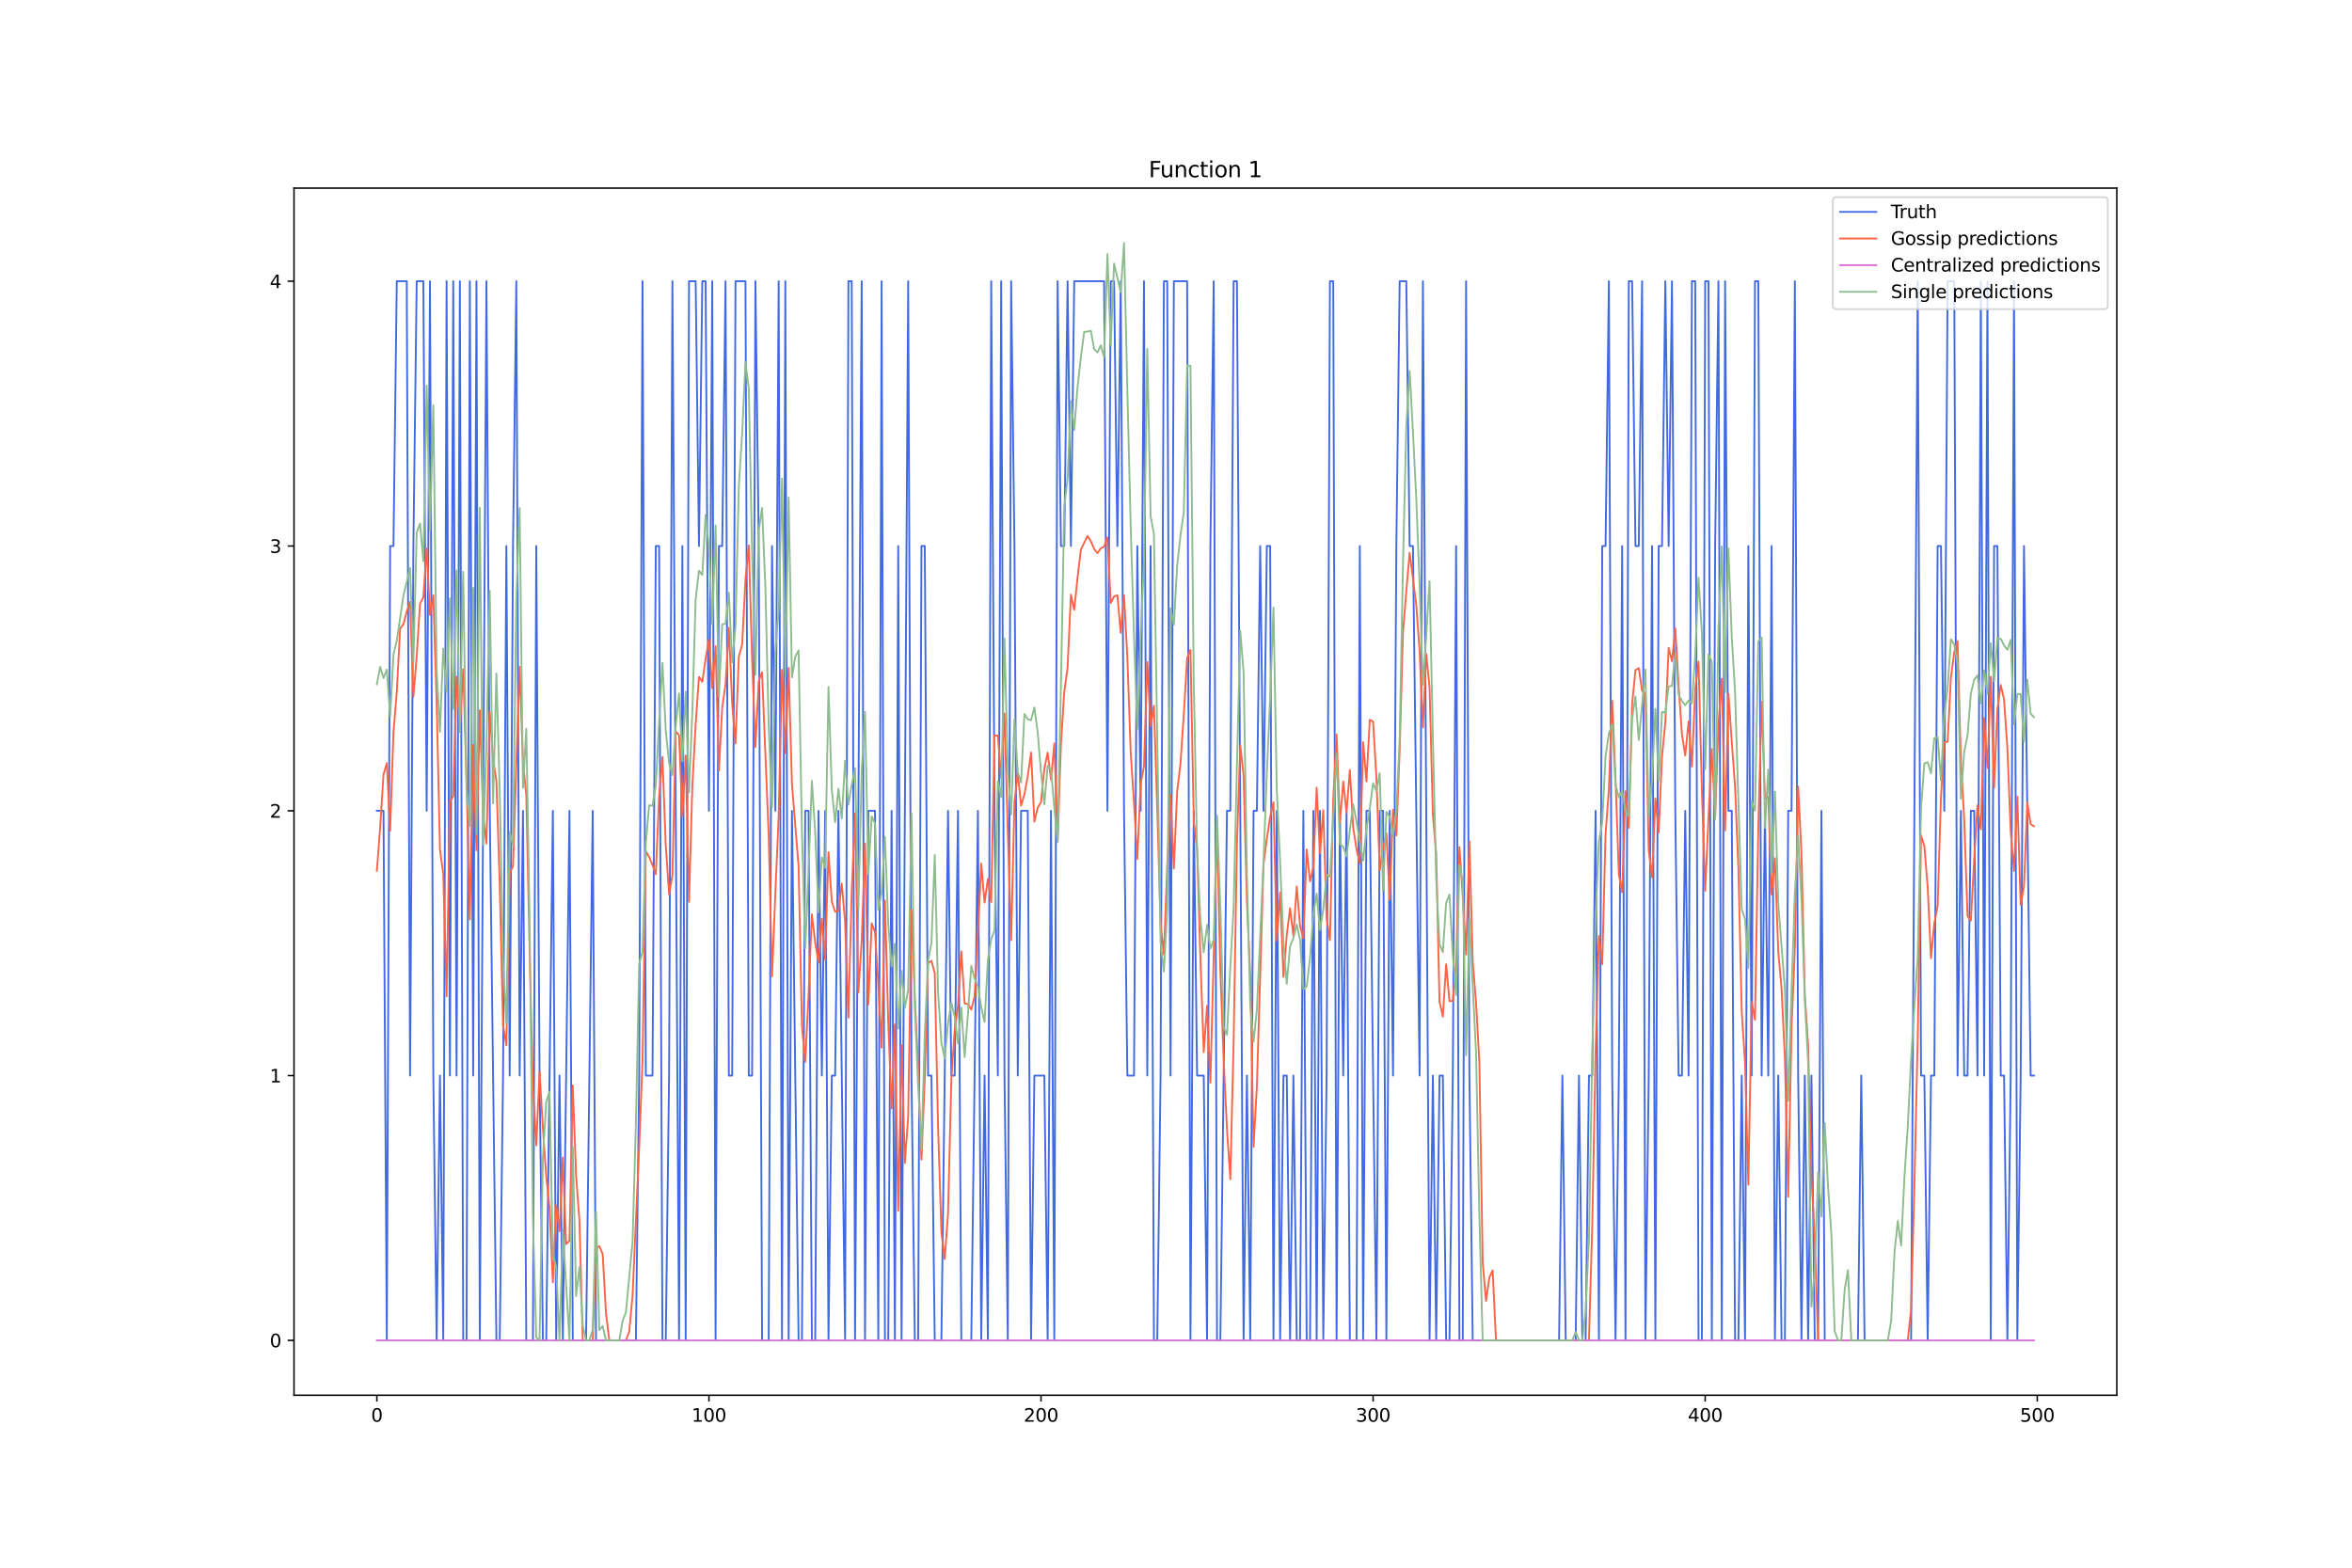 <?xml version="1.0" encoding="utf-8" standalone="no"?>
<!DOCTYPE svg PUBLIC "-//W3C//DTD SVG 1.1//EN"
  "http://www.w3.org/Graphics/SVG/1.1/DTD/svg11.dtd">
<svg xmlns:xlink="http://www.w3.org/1999/xlink" width="1296pt" height="864pt" viewBox="0 0 1296 864" xmlns="http://www.w3.org/2000/svg" version="1.1">
 <defs>
  <style type="text/css">*{stroke-linejoin: round; stroke-linecap: butt}</style>
 </defs>
 <g id="figure_1">
  <g id="patch_1">
   <path d="M 0 864 
L 1296 864 
L 1296 0 
L 0 0 
z
" style="fill: #ffffff"/>
  </g>
  <g id="axes_1">
   <g id="patch_2">
    <path d="M 162 768.96 
L 1166.4 768.96 
L 1166.4 103.68 
L 162 103.68 
z
" style="fill: #ffffff"/>
   </g>
   <g id="matplotlib.axis_1">
    <g id="xtick_1">
     <g id="line2d_1">
      <defs>
       <path id="m437bc4b0fc" d="M 0 0 
L 0 3.5 
" style="stroke: #000000; stroke-width: 0.8"/>
      </defs>
      <g>
       <use xlink:href="#m437bc4b0fc" x="207.655" y="768.96" style="stroke: #000000; stroke-width: 0.8"/>
      </g>
     </g>
     <g id="text_1">
      <!-- 0 -->
      <g transform="translate(204.473 783.558) scale(0.1 -0.1)">
       <defs>
        <path id="DejaVuSans-30" d="M 2034 4250 
Q 1547 4250 1301 3770 
Q 1056 3291 1056 2328 
Q 1056 1369 1301 889 
Q 1547 409 2034 409 
Q 2525 409 2770 889 
Q 3016 1369 3016 2328 
Q 3016 3291 2770 3770 
Q 2525 4250 2034 4250 
z
M 2034 4750 
Q 2819 4750 3233 4129 
Q 3647 3509 3647 2328 
Q 3647 1150 3233 529 
Q 2819 -91 2034 -91 
Q 1250 -91 836 529 
Q 422 1150 422 2328 
Q 422 3509 836 4129 
Q 1250 4750 2034 4750 
z
" transform="scale(0.016)"/>
       </defs>
       <use xlink:href="#DejaVuSans-30"/>
      </g>
     </g>
    </g>
    <g id="xtick_2">
     <g id="line2d_2">
      <g>
       <use xlink:href="#m437bc4b0fc" x="390.639" y="768.96" style="stroke: #000000; stroke-width: 0.8"/>
      </g>
     </g>
     <g id="text_2">
      <!-- 100 -->
      <g transform="translate(381.095 783.558) scale(0.1 -0.1)">
       <defs>
        <path id="DejaVuSans-31" d="M 794 531 
L 1825 531 
L 1825 4091 
L 703 3866 
L 703 4441 
L 1819 4666 
L 2450 4666 
L 2450 531 
L 3481 531 
L 3481 0 
L 794 0 
L 794 531 
z
" transform="scale(0.016)"/>
       </defs>
       <use xlink:href="#DejaVuSans-31"/>
       <use xlink:href="#DejaVuSans-30" x="63.623"/>
       <use xlink:href="#DejaVuSans-30" x="127.246"/>
      </g>
     </g>
    </g>
    <g id="xtick_3">
     <g id="line2d_3">
      <g>
       <use xlink:href="#m437bc4b0fc" x="573.623" y="768.96" style="stroke: #000000; stroke-width: 0.8"/>
      </g>
     </g>
     <g id="text_3">
      <!-- 200 -->
      <g transform="translate(564.079 783.558) scale(0.1 -0.1)">
       <defs>
        <path id="DejaVuSans-32" d="M 1228 531 
L 3431 531 
L 3431 0 
L 469 0 
L 469 531 
Q 828 903 1448 1529 
Q 2069 2156 2228 2338 
Q 2531 2678 2651 2914 
Q 2772 3150 2772 3378 
Q 2772 3750 2511 3984 
Q 2250 4219 1831 4219 
Q 1534 4219 1204 4116 
Q 875 4013 500 3803 
L 500 4441 
Q 881 4594 1212 4672 
Q 1544 4750 1819 4750 
Q 2544 4750 2975 4387 
Q 3406 4025 3406 3419 
Q 3406 3131 3298 2873 
Q 3191 2616 2906 2266 
Q 2828 2175 2409 1742 
Q 1991 1309 1228 531 
z
" transform="scale(0.016)"/>
       </defs>
       <use xlink:href="#DejaVuSans-32"/>
       <use xlink:href="#DejaVuSans-30" x="63.623"/>
       <use xlink:href="#DejaVuSans-30" x="127.246"/>
      </g>
     </g>
    </g>
    <g id="xtick_4">
     <g id="line2d_4">
      <g>
       <use xlink:href="#m437bc4b0fc" x="756.607" y="768.96" style="stroke: #000000; stroke-width: 0.8"/>
      </g>
     </g>
     <g id="text_4">
      <!-- 300 -->
      <g transform="translate(747.063 783.558) scale(0.1 -0.1)">
       <defs>
        <path id="DejaVuSans-33" d="M 2597 2516 
Q 3050 2419 3304 2112 
Q 3559 1806 3559 1356 
Q 3559 666 3084 287 
Q 2609 -91 1734 -91 
Q 1441 -91 1130 -33 
Q 819 25 488 141 
L 488 750 
Q 750 597 1062 519 
Q 1375 441 1716 441 
Q 2309 441 2620 675 
Q 2931 909 2931 1356 
Q 2931 1769 2642 2001 
Q 2353 2234 1838 2234 
L 1294 2234 
L 1294 2753 
L 1863 2753 
Q 2328 2753 2575 2939 
Q 2822 3125 2822 3475 
Q 2822 3834 2567 4026 
Q 2313 4219 1838 4219 
Q 1578 4219 1281 4162 
Q 984 4106 628 3988 
L 628 4550 
Q 988 4650 1302 4700 
Q 1616 4750 1894 4750 
Q 2613 4750 3031 4423 
Q 3450 4097 3450 3541 
Q 3450 3153 3228 2886 
Q 3006 2619 2597 2516 
z
" transform="scale(0.016)"/>
       </defs>
       <use xlink:href="#DejaVuSans-33"/>
       <use xlink:href="#DejaVuSans-30" x="63.623"/>
       <use xlink:href="#DejaVuSans-30" x="127.246"/>
      </g>
     </g>
    </g>
    <g id="xtick_5">
     <g id="line2d_5">
      <g>
       <use xlink:href="#m437bc4b0fc" x="939.591" y="768.96" style="stroke: #000000; stroke-width: 0.8"/>
      </g>
     </g>
     <g id="text_5">
      <!-- 400 -->
      <g transform="translate(930.047 783.558) scale(0.1 -0.1)">
       <defs>
        <path id="DejaVuSans-34" d="M 2419 4116 
L 825 1625 
L 2419 1625 
L 2419 4116 
z
M 2253 4666 
L 3047 4666 
L 3047 1625 
L 3713 1625 
L 3713 1100 
L 3047 1100 
L 3047 0 
L 2419 0 
L 2419 1100 
L 313 1100 
L 313 1709 
L 2253 4666 
z
" transform="scale(0.016)"/>
       </defs>
       <use xlink:href="#DejaVuSans-34"/>
       <use xlink:href="#DejaVuSans-30" x="63.623"/>
       <use xlink:href="#DejaVuSans-30" x="127.246"/>
      </g>
     </g>
    </g>
    <g id="xtick_6">
     <g id="line2d_6">
      <g>
       <use xlink:href="#m437bc4b0fc" x="1122.575" y="768.96" style="stroke: #000000; stroke-width: 0.8"/>
      </g>
     </g>
     <g id="text_6">
      <!-- 500 -->
      <g transform="translate(1113.032 783.558) scale(0.1 -0.1)">
       <defs>
        <path id="DejaVuSans-35" d="M 691 4666 
L 3169 4666 
L 3169 4134 
L 1269 4134 
L 1269 2991 
Q 1406 3038 1543 3061 
Q 1681 3084 1819 3084 
Q 2600 3084 3056 2656 
Q 3513 2228 3513 1497 
Q 3513 744 3044 326 
Q 2575 -91 1722 -91 
Q 1428 -91 1123 -41 
Q 819 9 494 109 
L 494 744 
Q 775 591 1075 516 
Q 1375 441 1709 441 
Q 2250 441 2565 725 
Q 2881 1009 2881 1497 
Q 2881 1984 2565 2268 
Q 2250 2553 1709 2553 
Q 1456 2553 1204 2497 
Q 953 2441 691 2322 
L 691 4666 
z
" transform="scale(0.016)"/>
       </defs>
       <use xlink:href="#DejaVuSans-35"/>
       <use xlink:href="#DejaVuSans-30" x="63.623"/>
       <use xlink:href="#DejaVuSans-30" x="127.246"/>
      </g>
     </g>
    </g>
   </g>
   <g id="matplotlib.axis_2">
    <g id="ytick_1">
     <g id="line2d_7">
      <defs>
       <path id="ma9178ece45" d="M 0 0 
L -3.5 0 
" style="stroke: #000000; stroke-width: 0.8"/>
      </defs>
      <g>
       <use xlink:href="#ma9178ece45" x="162" y="738.72" style="stroke: #000000; stroke-width: 0.8"/>
      </g>
     </g>
     <g id="text_7">
      <!-- 0 -->
      <g transform="translate(148.637 742.519) scale(0.1 -0.1)">
       <use xlink:href="#DejaVuSans-30"/>
      </g>
     </g>
    </g>
    <g id="ytick_2">
     <g id="line2d_8">
      <g>
       <use xlink:href="#ma9178ece45" x="162" y="592.789" style="stroke: #000000; stroke-width: 0.8"/>
      </g>
     </g>
     <g id="text_8">
      <!-- 1 -->
      <g transform="translate(148.637 596.589) scale(0.1 -0.1)">
       <use xlink:href="#DejaVuSans-31"/>
      </g>
     </g>
    </g>
    <g id="ytick_3">
     <g id="line2d_9">
      <g>
       <use xlink:href="#ma9178ece45" x="162" y="446.859" style="stroke: #000000; stroke-width: 0.8"/>
      </g>
     </g>
     <g id="text_9">
      <!-- 2 -->
      <g transform="translate(148.637 450.658) scale(0.1 -0.1)">
       <use xlink:href="#DejaVuSans-32"/>
      </g>
     </g>
    </g>
    <g id="ytick_4">
     <g id="line2d_10">
      <g>
       <use xlink:href="#ma9178ece45" x="162" y="300.928" style="stroke: #000000; stroke-width: 0.8"/>
      </g>
     </g>
     <g id="text_10">
      <!-- 3 -->
      <g transform="translate(148.637 304.727) scale(0.1 -0.1)">
       <use xlink:href="#DejaVuSans-33"/>
      </g>
     </g>
    </g>
    <g id="ytick_5">
     <g id="line2d_11">
      <g>
       <use xlink:href="#ma9178ece45" x="162" y="154.998" style="stroke: #000000; stroke-width: 0.8"/>
      </g>
     </g>
     <g id="text_11">
      <!-- 4 -->
      <g transform="translate(148.637 158.797) scale(0.1 -0.1)">
       <use xlink:href="#DejaVuSans-34"/>
      </g>
     </g>
    </g>
   </g>
   <g id="line2d_12">
    <path d="M 207.655 446.859 
L 211.314 446.859 
L 213.144 738.72 
L 214.974 300.928 
L 216.804 300.928 
L 218.634 154.998 
L 224.123 154.998 
L 225.953 592.789 
L 227.783 300.928 
L 229.613 154.998 
L 233.272 154.998 
L 235.102 446.859 
L 236.932 154.998 
L 238.762 592.789 
L 240.592 738.72 
L 242.422 592.789 
L 244.251 738.72 
L 246.081 154.998 
L 247.911 592.789 
L 249.741 154.998 
L 251.571 592.789 
L 253.401 154.998 
L 255.23 738.72 
L 257.06 738.72 
L 258.89 154.998 
L 260.72 592.789 
L 262.55 154.998 
L 264.38 738.72 
L 268.039 154.998 
L 269.869 446.859 
L 273.529 738.72 
L 275.359 738.72 
L 277.189 592.789 
L 279.018 300.928 
L 280.848 592.789 
L 282.678 300.928 
L 284.508 154.998 
L 286.338 592.789 
L 288.168 446.859 
L 289.997 738.72 
L 293.657 738.72 
L 295.487 300.928 
L 297.317 592.789 
L 299.147 738.72 
L 300.976 738.72 
L 304.636 446.859 
L 306.466 738.72 
L 308.296 592.789 
L 310.126 738.72 
L 313.785 446.859 
L 315.615 738.72 
L 322.935 738.72 
L 326.594 446.859 
L 328.424 738.72 
L 350.382 738.72 
L 352.212 592.789 
L 354.042 154.998 
L 355.872 592.789 
L 359.531 592.789 
L 361.361 300.928 
L 363.191 300.928 
L 365.021 738.72 
L 366.851 738.72 
L 368.681 592.789 
L 370.51 154.998 
L 374.17 738.72 
L 376 300.928 
L 377.83 738.72 
L 379.66 154.998 
L 383.319 154.998 
L 385.149 300.928 
L 386.979 154.998 
L 388.809 154.998 
L 390.639 446.859 
L 392.469 154.998 
L 394.298 738.72 
L 396.128 300.928 
L 397.958 300.928 
L 399.788 154.998 
L 401.618 592.789 
L 403.448 592.789 
L 405.277 154.998 
L 410.767 154.998 
L 412.597 592.789 
L 414.427 592.789 
L 416.256 154.998 
L 418.086 300.928 
L 419.916 738.72 
L 423.576 738.72 
L 425.406 300.928 
L 427.236 446.859 
L 429.065 154.998 
L 430.895 738.72 
L 432.725 154.998 
L 434.555 738.72 
L 436.385 446.859 
L 440.044 738.72 
L 441.874 738.72 
L 443.704 446.859 
L 445.534 446.859 
L 447.364 738.72 
L 449.194 738.72 
L 451.023 446.859 
L 452.853 592.789 
L 454.683 446.859 
L 456.513 738.72 
L 458.343 592.789 
L 460.173 592.789 
L 462.003 446.859 
L 465.662 738.72 
L 467.492 154.998 
L 469.322 154.998 
L 471.152 738.72 
L 474.811 154.998 
L 476.641 738.72 
L 478.471 446.859 
L 482.131 446.859 
L 483.961 738.72 
L 485.79 154.998 
L 487.62 738.72 
L 489.45 738.72 
L 491.28 446.859 
L 493.11 738.72 
L 494.94 300.928 
L 496.77 738.72 
L 500.429 154.998 
L 502.259 592.789 
L 504.089 738.72 
L 505.919 738.72 
L 507.749 300.928 
L 509.578 300.928 
L 511.408 592.789 
L 513.238 592.789 
L 515.068 738.72 
L 518.728 738.72 
L 522.387 446.859 
L 524.217 592.789 
L 526.047 592.789 
L 527.877 446.859 
L 529.707 738.72 
L 535.196 738.72 
L 538.856 446.859 
L 540.686 738.72 
L 542.516 592.789 
L 544.345 738.72 
L 546.175 154.998 
L 548.005 446.859 
L 549.835 592.789 
L 551.665 154.998 
L 553.495 592.789 
L 555.324 738.72 
L 557.154 154.998 
L 558.984 300.928 
L 560.814 592.789 
L 562.644 446.859 
L 566.303 446.859 
L 568.133 738.72 
L 569.963 592.789 
L 575.453 592.789 
L 577.283 738.72 
L 579.112 446.859 
L 580.942 738.72 
L 582.772 154.998 
L 584.602 300.928 
L 586.432 300.928 
L 588.262 154.998 
L 590.091 300.928 
L 591.921 154.998 
L 608.39 154.998 
L 610.22 446.859 
L 612.05 154.998 
L 613.879 154.998 
L 615.709 300.928 
L 617.539 154.998 
L 619.369 446.859 
L 621.199 592.789 
L 624.858 592.789 
L 626.688 300.928 
L 628.518 446.859 
L 630.348 154.998 
L 632.178 592.789 
L 634.008 300.928 
L 635.837 738.72 
L 637.667 738.72 
L 639.497 592.789 
L 641.327 154.998 
L 643.157 154.998 
L 644.987 592.789 
L 646.817 154.998 
L 654.136 154.998 
L 655.966 738.72 
L 657.796 446.859 
L 659.625 592.789 
L 663.285 592.789 
L 665.115 738.72 
L 666.945 300.928 
L 668.775 154.998 
L 670.604 738.72 
L 672.434 738.72 
L 676.094 446.859 
L 677.924 446.859 
L 679.754 154.998 
L 681.583 154.998 
L 685.243 738.72 
L 687.073 592.789 
L 688.903 738.72 
L 690.733 446.859 
L 692.563 446.859 
L 694.392 300.928 
L 696.222 446.859 
L 698.052 300.928 
L 699.882 300.928 
L 701.712 738.72 
L 703.542 446.859 
L 705.371 738.72 
L 707.201 592.789 
L 709.031 592.789 
L 710.861 738.72 
L 712.691 592.789 
L 714.521 738.72 
L 716.35 738.72 
L 718.18 446.859 
L 720.01 738.72 
L 721.84 738.72 
L 723.67 446.859 
L 725.5 738.72 
L 727.33 446.859 
L 729.159 738.72 
L 730.989 592.789 
L 732.819 154.998 
L 734.649 154.998 
L 736.479 738.72 
L 738.309 446.859 
L 740.138 592.789 
L 741.968 446.859 
L 743.798 738.72 
L 747.458 738.72 
L 749.288 300.928 
L 751.117 738.72 
L 752.947 446.859 
L 754.777 446.859 
L 758.437 738.72 
L 760.267 446.859 
L 762.097 446.859 
L 763.926 738.72 
L 765.756 446.859 
L 767.586 592.789 
L 769.416 300.928 
L 771.246 154.998 
L 774.905 154.998 
L 776.735 300.928 
L 778.565 300.928 
L 782.225 592.789 
L 784.055 154.998 
L 787.714 738.72 
L 789.544 592.789 
L 791.374 738.72 
L 793.204 592.789 
L 795.034 592.789 
L 796.864 738.72 
L 798.693 738.72 
L 800.523 592.789 
L 802.353 300.928 
L 804.183 738.72 
L 806.013 738.72 
L 807.843 154.998 
L 809.672 592.789 
L 811.502 738.72 
L 859.078 738.72 
L 860.908 592.789 
L 862.738 738.72 
L 868.227 738.72 
L 870.057 592.789 
L 871.887 738.72 
L 873.717 738.72 
L 875.547 592.789 
L 877.377 592.789 
L 879.206 446.859 
L 881.036 738.72 
L 882.866 300.928 
L 884.696 300.928 
L 886.526 154.998 
L 888.356 592.789 
L 890.185 738.72 
L 892.015 592.789 
L 893.845 300.928 
L 895.675 738.72 
L 897.505 154.998 
L 899.335 154.998 
L 901.164 300.928 
L 902.994 300.928 
L 904.824 154.998 
L 906.654 738.72 
L 908.484 592.789 
L 910.314 300.928 
L 912.144 738.72 
L 913.973 300.928 
L 915.803 300.928 
L 917.633 154.998 
L 919.463 300.928 
L 921.293 154.998 
L 923.123 446.859 
L 924.952 592.789 
L 926.782 592.789 
L 928.612 446.859 
L 930.442 592.789 
L 932.272 154.998 
L 934.102 154.998 
L 935.931 738.72 
L 937.761 738.72 
L 939.591 154.998 
L 941.421 154.998 
L 943.251 738.72 
L 945.081 300.928 
L 946.911 154.998 
L 948.74 738.72 
L 950.57 154.998 
L 952.4 446.859 
L 954.23 446.859 
L 956.06 738.72 
L 957.89 738.72 
L 959.719 592.789 
L 961.549 738.72 
L 963.379 300.928 
L 965.209 592.789 
L 967.039 154.998 
L 968.869 154.998 
L 970.698 592.789 
L 972.528 446.859 
L 974.358 592.789 
L 976.188 300.928 
L 978.018 738.72 
L 979.848 592.789 
L 981.678 738.72 
L 983.507 738.72 
L 985.337 446.859 
L 987.167 446.859 
L 988.997 154.998 
L 990.827 592.789 
L 992.657 738.72 
L 994.486 592.789 
L 996.316 738.72 
L 998.146 592.789 
L 999.976 738.72 
L 1001.806 738.72 
L 1003.636 446.859 
L 1005.465 738.72 
L 1023.764 738.72 
L 1025.594 592.789 
L 1027.424 738.72 
L 1053.041 738.72 
L 1056.701 154.998 
L 1058.531 592.789 
L 1060.361 592.789 
L 1062.191 738.72 
L 1064.02 592.789 
L 1065.85 592.789 
L 1067.68 300.928 
L 1069.51 300.928 
L 1071.34 446.859 
L 1073.17 154.998 
L 1076.829 154.998 
L 1078.659 592.789 
L 1080.489 446.859 
L 1082.319 592.789 
L 1084.149 592.789 
L 1085.978 446.859 
L 1087.808 446.859 
L 1089.638 592.789 
L 1091.468 154.998 
L 1093.298 592.789 
L 1095.128 154.998 
L 1096.958 738.72 
L 1098.787 300.928 
L 1100.617 300.928 
L 1102.447 592.789 
L 1104.277 592.789 
L 1106.107 738.72 
L 1107.937 592.789 
L 1109.766 154.998 
L 1111.596 738.72 
L 1113.426 592.789 
L 1115.256 300.928 
L 1118.916 592.789 
L 1120.745 592.789 
L 1120.745 592.789 
" clip-path="url(#p4961de2cf1)" style="fill: none; stroke: #4169e1; stroke-linecap: square"/>
   </g>
   <g id="line2d_13">
    <path d="M 207.655 479.963 
L 209.484 455.92 
L 211.314 426.863 
L 213.144 420.539 
L 214.974 457.805 
L 216.804 403.887 
L 218.634 381.335 
L 220.463 346.416 
L 222.293 344.013 
L 224.123 337.047 
L 225.953 331.777 
L 227.783 384.131 
L 229.613 361.717 
L 231.442 332.664 
L 233.272 329.262 
L 235.102 302.244 
L 236.932 338.902 
L 238.762 328.083 
L 240.592 386.281 
L 242.422 468.152 
L 244.251 481.834 
L 246.081 549.11 
L 247.911 441.759 
L 249.741 438.685 
L 251.571 372.91 
L 253.401 401.658 
L 255.23 368.778 
L 257.06 429.779 
L 258.89 506.751 
L 260.72 410.477 
L 262.55 468.618 
L 264.38 391.454 
L 266.209 449.218 
L 268.039 464.869 
L 269.869 392.445 
L 271.699 418.458 
L 273.529 430.413 
L 275.359 487.142 
L 277.189 564.922 
L 279.018 576.106 
L 280.848 481.141 
L 282.678 477.395 
L 284.508 420.742 
L 286.338 367.549 
L 288.168 419.811 
L 289.997 438.343 
L 291.827 523.745 
L 293.657 599.271 
L 295.487 631.265 
L 297.317 590.703 
L 299.147 621.829 
L 300.976 648.093 
L 302.806 665.659 
L 304.636 706.793 
L 306.466 664.333 
L 308.296 678.596 
L 310.126 637.94 
L 311.956 685.632 
L 313.785 683.888 
L 315.615 598.211 
L 317.445 648.314 
L 319.275 672.576 
L 321.105 738.72 
L 326.594 738.72 
L 328.424 687.821 
L 330.254 686.782 
L 332.084 691.2 
L 333.914 723.659 
L 335.743 738.72 
L 344.893 738.72 
L 346.723 733.837 
L 348.552 714.132 
L 352.212 631.86 
L 354.042 584.366 
L 355.872 469.219 
L 357.702 472.28 
L 359.531 476.736 
L 361.361 481.781 
L 363.191 438.846 
L 365.021 417.188 
L 366.851 466.068 
L 368.681 492.924 
L 370.51 482.573 
L 372.34 403.15 
L 374.17 405.122 
L 376 450.147 
L 377.83 416.403 
L 379.66 497.023 
L 381.489 432.939 
L 383.319 399.258 
L 385.149 373.049 
L 386.979 375.79 
L 388.809 363.063 
L 390.639 352.516 
L 392.469 379.309 
L 394.298 356.097 
L 396.128 424.605 
L 397.958 389.829 
L 399.788 377.127 
L 401.618 346.009 
L 403.448 388.031 
L 405.277 409.745 
L 407.107 361.866 
L 408.937 355.331 
L 410.767 319.48 
L 412.597 300.606 
L 414.427 363.249 
L 416.256 411.7 
L 418.086 375.248 
L 419.916 370.514 
L 423.576 460.747 
L 425.406 538.185 
L 427.236 492.099 
L 429.065 449.712 
L 430.895 369.19 
L 432.725 415.116 
L 434.555 368.081 
L 436.385 432.177 
L 440.044 477.468 
L 441.874 565.327 
L 443.704 585.252 
L 445.534 548.324 
L 447.364 503.896 
L 449.194 519.518 
L 451.023 530.548 
L 452.853 506.374 
L 454.683 528.891 
L 456.513 469.629 
L 458.343 496.958 
L 460.173 502.524 
L 462.003 501.897 
L 463.832 487.029 
L 465.662 508.088 
L 467.492 560.847 
L 469.322 490.824 
L 471.152 448.233 
L 472.982 546.918 
L 474.811 518.45 
L 476.641 464.904 
L 478.471 553.627 
L 480.301 508.819 
L 482.131 513.596 
L 483.961 542.458 
L 485.79 577.39 
L 487.62 496.355 
L 489.45 563.546 
L 491.28 610.967 
L 493.11 564.561 
L 494.94 667.354 
L 496.77 576.053 
L 498.599 640.971 
L 500.429 615.33 
L 502.259 501.52 
L 504.089 549.737 
L 505.919 588.475 
L 507.749 639.077 
L 509.578 594.2 
L 511.408 530.706 
L 513.238 529.571 
L 515.068 536.326 
L 516.898 620.856 
L 518.728 679.211 
L 520.557 693.929 
L 522.387 668.845 
L 524.217 594.758 
L 526.047 567.908 
L 527.877 554.225 
L 529.707 524.381 
L 531.536 553.057 
L 533.366 553.36 
L 535.196 556.426 
L 537.026 549.14 
L 538.856 514.473 
L 540.686 475.917 
L 542.516 497.465 
L 544.345 484.351 
L 546.175 497.111 
L 548.005 405.306 
L 549.835 405.404 
L 551.665 428.771 
L 553.495 393.168 
L 555.324 458.568 
L 557.154 518.164 
L 558.984 442.091 
L 560.814 425.984 
L 562.644 444.017 
L 564.474 437.794 
L 566.303 427.797 
L 568.133 414.733 
L 569.963 452.87 
L 571.793 445.122 
L 573.623 442.069 
L 575.453 423.745 
L 577.283 414.758 
L 579.112 429.608 
L 580.942 409.742 
L 582.772 463.675 
L 584.602 410.133 
L 586.432 381.292 
L 588.262 367.829 
L 590.091 327.687 
L 591.921 336.09 
L 593.751 318.407 
L 595.581 302.892 
L 599.241 295.381 
L 601.07 298.24 
L 602.9 302.552 
L 604.73 304.835 
L 606.56 302.175 
L 608.39 301.273 
L 610.22 296.21 
L 612.05 332.352 
L 613.879 328.679 
L 615.709 328.056 
L 617.539 348.761 
L 619.369 328.048 
L 621.199 362.215 
L 623.029 414.666 
L 624.858 442.502 
L 626.688 473.382 
L 628.518 432.007 
L 630.348 422.479 
L 632.178 364.877 
L 634.008 400.154 
L 635.837 388.898 
L 637.667 445.82 
L 639.497 509.246 
L 641.327 526.059 
L 643.157 477.249 
L 644.987 438.026 
L 646.817 478.669 
L 648.646 436.12 
L 650.476 420.672 
L 652.306 393.497 
L 654.136 362.654 
L 655.966 358.175 
L 657.796 452.714 
L 659.625 467.592 
L 661.455 528.469 
L 663.285 579.884 
L 665.115 554.323 
L 666.945 596.767 
L 670.604 456.228 
L 672.434 534.823 
L 674.264 584.396 
L 676.094 622.445 
L 677.924 649.912 
L 679.754 573.916 
L 681.583 464.642 
L 683.413 410.765 
L 685.243 427.32 
L 687.073 497.193 
L 688.903 537.507 
L 690.733 632.065 
L 692.563 598.679 
L 696.222 476.208 
L 698.052 462.317 
L 699.882 450.167 
L 701.712 442.152 
L 703.542 518.342 
L 705.371 491.815 
L 707.201 538.4 
L 709.031 515.337 
L 710.861 500.542 
L 712.691 515.747 
L 714.521 488.562 
L 716.35 510.102 
L 718.18 517.299 
L 720.01 468.201 
L 721.84 485.702 
L 723.67 478.092 
L 725.5 434.101 
L 727.33 470.185 
L 729.159 446.503 
L 730.989 505.9 
L 732.819 518.164 
L 734.649 440.208 
L 736.479 404.754 
L 738.309 453.577 
L 740.138 430.709 
L 741.968 447.759 
L 743.798 424.297 
L 745.628 456.088 
L 747.458 467.987 
L 749.288 475.809 
L 751.117 409.013 
L 752.947 430.635 
L 754.777 396.738 
L 756.607 397.661 
L 758.437 428.776 
L 760.267 479.777 
L 762.097 467.232 
L 763.926 459.236 
L 765.756 495.918 
L 767.586 446.268 
L 769.416 460.435 
L 771.246 413.546 
L 773.076 348.657 
L 774.905 325.818 
L 776.735 304.641 
L 780.395 333.423 
L 782.225 358.799 
L 784.055 400.905 
L 785.884 360.487 
L 787.714 378.627 
L 789.544 449.158 
L 791.374 470.442 
L 793.204 551.952 
L 795.034 560.314 
L 796.864 531.438 
L 798.693 551.77 
L 800.523 551.587 
L 802.353 530.29 
L 804.183 466.834 
L 806.013 494.164 
L 807.843 526.119 
L 809.672 463.718 
L 811.502 529.786 
L 813.332 552.732 
L 815.162 585.365 
L 816.992 695.668 
L 818.822 716.962 
L 820.651 704.113 
L 822.481 700.133 
L 824.311 738.72 
L 875.547 738.72 
L 877.377 674.843 
L 879.206 579.031 
L 881.036 515.848 
L 882.866 531.384 
L 884.696 459.781 
L 886.526 434.723 
L 888.356 386.255 
L 890.185 429.046 
L 892.015 481.867 
L 893.845 491.738 
L 895.675 436.101 
L 897.505 456.317 
L 899.335 387.97 
L 901.164 369.334 
L 902.994 368.233 
L 904.824 380.746 
L 906.654 382.316 
L 908.484 469.018 
L 910.314 483.564 
L 912.144 440.097 
L 913.973 458.959 
L 915.803 416.712 
L 917.633 398.042 
L 919.463 357.064 
L 921.293 364.434 
L 923.123 346.315 
L 924.952 377.934 
L 926.782 404.759 
L 928.612 416.36 
L 930.442 397.494 
L 932.272 422.54 
L 934.102 379.743 
L 935.931 364.632 
L 937.761 435.496 
L 939.591 490.963 
L 941.421 450.343 
L 943.251 412.871 
L 945.081 450.223 
L 946.911 399.288 
L 948.74 374.063 
L 950.57 457.668 
L 952.4 382.249 
L 954.23 408.775 
L 956.06 433.662 
L 957.89 478.332 
L 959.719 557.359 
L 961.549 585.673 
L 963.379 652.934 
L 965.209 552.25 
L 967.039 562.048 
L 968.869 455.321 
L 970.698 386.782 
L 972.528 440.124 
L 974.358 439.215 
L 976.188 493.015 
L 978.018 473.042 
L 979.848 524.283 
L 981.678 544.901 
L 983.507 582.941 
L 985.337 659.588 
L 987.167 566.557 
L 988.997 522.818 
L 990.827 433.491 
L 992.657 470.573 
L 994.486 548.174 
L 996.316 576.407 
L 998.146 649.349 
L 999.976 682.253 
L 1001.806 738.72 
L 1051.211 738.72 
L 1053.041 721.508 
L 1054.871 653.626 
L 1056.701 572.243 
L 1058.531 460.397 
L 1060.361 466.323 
L 1062.191 488.866 
L 1064.02 528.142 
L 1065.85 508.686 
L 1067.68 499.385 
L 1069.51 439.106 
L 1071.34 409.094 
L 1073.17 408.747 
L 1074.999 373.431 
L 1076.829 359.37 
L 1078.659 353.338 
L 1080.489 418.972 
L 1082.319 451.499 
L 1084.149 504.916 
L 1085.978 507.395 
L 1087.808 473.51 
L 1089.638 443.775 
L 1091.468 457.036 
L 1093.298 395.765 
L 1095.128 423.218 
L 1096.958 373.017 
L 1098.787 434.218 
L 1100.617 390.745 
L 1102.447 377.511 
L 1104.277 385.462 
L 1106.107 412.235 
L 1107.937 458.018 
L 1109.766 480.045 
L 1111.596 439.148 
L 1113.426 498.72 
L 1115.256 488.434 
L 1117.086 442.259 
L 1118.916 454.178 
L 1120.745 455.396 
L 1120.745 455.396 
" clip-path="url(#p4961de2cf1)" style="fill: none; stroke: #ff6347; stroke-linecap: square"/>
   </g>
   <g id="line2d_14">
    <path d="M 207.655 738.72 
L 1120.745 738.72 
L 1120.745 738.72 
" clip-path="url(#p4961de2cf1)" style="fill: none; stroke: #da70d6; stroke-linecap: square"/>
   </g>
   <g id="line2d_15">
    <path d="M 207.655 377.188 
L 209.484 367.516 
L 211.314 373.732 
L 213.144 369.034 
L 214.974 394.991 
L 216.804 360.831 
L 218.634 353.09 
L 222.293 328.283 
L 225.953 313.024 
L 227.783 364.912 
L 229.613 293.476 
L 231.442 288.497 
L 233.272 309.307 
L 235.102 212.499 
L 236.932 292.848 
L 238.762 223.391 
L 240.592 368.923 
L 242.422 403.336 
L 244.251 357.448 
L 246.081 381.313 
L 247.911 329.868 
L 249.741 390.674 
L 251.571 314.397 
L 253.401 403.475 
L 255.23 315.11 
L 257.06 435.518 
L 258.89 455.25 
L 260.72 323.983 
L 262.55 459.569 
L 264.38 279.802 
L 266.209 465.739 
L 268.039 410.724 
L 269.869 325.655 
L 271.699 442.77 
L 273.529 371.157 
L 275.359 436.356 
L 277.189 529.483 
L 279.018 564.007 
L 280.848 458.448 
L 282.678 466.01 
L 284.508 330.23 
L 286.338 279.984 
L 288.168 434.224 
L 289.997 401.598 
L 291.827 507.785 
L 293.657 671.621 
L 295.487 737.127 
L 297.317 738.555 
L 299.147 638.038 
L 300.976 607.264 
L 302.806 601.76 
L 304.636 691.86 
L 306.466 698.122 
L 308.296 738.72 
L 310.126 678.155 
L 313.785 738.72 
L 315.615 632.089 
L 317.445 714.313 
L 319.275 698.313 
L 321.105 730.684 
L 322.935 738.72 
L 324.764 738.72 
L 326.594 732.814 
L 328.424 667.818 
L 330.254 733.073 
L 332.084 730.803 
L 333.914 738.72 
L 341.233 738.72 
L 343.063 727.885 
L 344.893 723.293 
L 348.552 684.386 
L 350.382 619.221 
L 352.212 531.172 
L 354.042 524.52 
L 355.872 464.711 
L 357.702 443.841 
L 359.531 444.086 
L 361.361 432.686 
L 363.191 397.695 
L 365.021 365.338 
L 366.851 402.79 
L 368.681 420.485 
L 370.51 427.183 
L 372.34 400.263 
L 374.17 382.141 
L 376 419.693 
L 377.83 381.17 
L 379.66 436.636 
L 381.489 392.262 
L 383.319 330.18 
L 385.149 314.529 
L 386.979 316.933 
L 388.809 283.812 
L 390.639 301.483 
L 392.469 343.875 
L 394.298 289.535 
L 396.128 384.135 
L 397.958 344.147 
L 399.788 343.644 
L 401.618 326.726 
L 403.448 365.016 
L 405.277 345.232 
L 407.107 267.911 
L 408.937 239.128 
L 410.767 199.53 
L 412.597 214.035 
L 414.427 303.93 
L 416.256 371.81 
L 418.086 292.273 
L 419.916 279.861 
L 421.746 323.696 
L 423.576 400.146 
L 425.406 445.101 
L 427.236 358.804 
L 429.065 336.002 
L 430.895 263.737 
L 432.725 372.499 
L 434.555 274.158 
L 436.385 373.328 
L 438.215 361.791 
L 440.044 358.464 
L 441.874 458.602 
L 443.704 522.609 
L 445.534 479.364 
L 447.364 430.371 
L 449.194 458.629 
L 451.023 502.879 
L 452.853 472.501 
L 454.683 478.285 
L 456.513 378.585 
L 458.343 435.235 
L 460.173 453.21 
L 462.003 434.688 
L 463.832 451.03 
L 465.662 419.33 
L 467.492 443.458 
L 469.322 432.568 
L 471.152 423.367 
L 472.982 500.891 
L 474.811 425.178 
L 476.641 392.358 
L 478.471 481.573 
L 480.301 449.929 
L 482.131 453.853 
L 483.961 501.443 
L 485.79 491.871 
L 487.62 461.197 
L 489.45 509.376 
L 491.28 532.688 
L 493.11 520.131 
L 494.94 566.844 
L 496.77 534.973 
L 498.599 555.259 
L 500.429 545.508 
L 502.259 448.38 
L 504.089 555.321 
L 505.919 598.275 
L 507.749 633.345 
L 509.578 569.82 
L 511.408 529.557 
L 513.238 519.589 
L 515.068 471.263 
L 516.898 546.661 
L 518.728 574.696 
L 520.557 583.413 
L 522.387 563.926 
L 524.217 552.592 
L 526.047 560.328 
L 527.877 575.044 
L 529.707 555.397 
L 531.536 582.567 
L 533.366 558.648 
L 535.196 532.35 
L 537.026 539.288 
L 538.856 543.461 
L 540.686 555.102 
L 542.516 563.236 
L 544.345 529.027 
L 546.175 517.691 
L 548.005 512.755 
L 549.835 430.596 
L 551.665 439.323 
L 553.495 351.929 
L 555.324 424.275 
L 557.154 448.987 
L 558.984 396.453 
L 560.814 425.584 
L 562.644 431.233 
L 564.474 393.451 
L 566.303 396.443 
L 568.133 396.923 
L 569.963 389.919 
L 571.793 403.616 
L 573.623 425.619 
L 575.453 443.264 
L 577.283 422.062 
L 579.112 424.085 
L 580.942 445.254 
L 582.772 464.193 
L 584.602 377.717 
L 586.432 279.517 
L 588.262 263.617 
L 590.091 221.033 
L 591.921 236.97 
L 593.751 213.412 
L 595.581 196.837 
L 597.411 182.914 
L 599.241 182.72 
L 601.07 182.281 
L 602.9 192.407 
L 604.73 194.225 
L 606.56 190.312 
L 608.39 196.794 
L 610.22 140.066 
L 612.05 189.973 
L 613.879 145.226 
L 617.539 161.021 
L 619.369 133.92 
L 621.199 215.352 
L 623.029 289.884 
L 624.858 350.709 
L 626.688 401.76 
L 628.518 350.247 
L 630.348 310.194 
L 632.178 192.26 
L 634.008 284.51 
L 635.837 294.253 
L 639.497 519.441 
L 641.327 535.447 
L 643.157 501.575 
L 644.987 335.257 
L 646.817 344.286 
L 648.646 311.864 
L 650.476 295.07 
L 652.306 282.062 
L 654.136 201.272 
L 655.966 201.659 
L 657.796 376.746 
L 659.625 469.199 
L 661.455 506.613 
L 663.285 524.809 
L 665.115 509.767 
L 666.945 522.784 
L 668.775 518.05 
L 670.604 449.486 
L 672.434 500.162 
L 674.264 565.982 
L 676.094 570.344 
L 677.924 532.87 
L 679.754 500.462 
L 681.583 421.443 
L 683.413 347.783 
L 685.243 370.517 
L 687.073 481.047 
L 688.903 553.803 
L 690.733 574.116 
L 692.563 556.533 
L 696.222 474.844 
L 698.052 426.375 
L 699.882 384.388 
L 701.712 334.798 
L 703.542 435.537 
L 705.371 474.913 
L 707.201 519.315 
L 709.031 542.229 
L 710.861 521.45 
L 712.691 517.062 
L 714.521 509.52 
L 716.35 517.749 
L 718.18 545.234 
L 720.01 543.643 
L 721.84 528.187 
L 723.67 503.614 
L 725.5 492.53 
L 727.33 512.545 
L 729.159 501.196 
L 730.989 482.082 
L 732.819 483.121 
L 734.649 450.94 
L 736.479 415.457 
L 738.309 465.143 
L 740.138 466.641 
L 741.968 471.991 
L 745.628 443.282 
L 747.458 452.593 
L 749.288 464.119 
L 751.117 474.276 
L 752.947 456.537 
L 754.777 445.524 
L 756.607 431.756 
L 758.437 435.919 
L 760.267 426.166 
L 762.097 490.524 
L 763.926 447.405 
L 765.756 450.214 
L 767.586 460.689 
L 769.416 446.33 
L 771.246 407.856 
L 773.076 310.75 
L 774.905 234.961 
L 776.735 204.395 
L 778.565 238.013 
L 780.395 274.694 
L 782.225 322.217 
L 784.055 377.364 
L 785.884 350.208 
L 787.714 320.319 
L 789.544 406.315 
L 791.374 484.385 
L 793.204 520.333 
L 795.034 524.717 
L 796.864 497.549 
L 798.693 493.006 
L 800.523 526.31 
L 802.353 548.409 
L 804.183 476.769 
L 806.013 485.975 
L 807.843 581.615 
L 809.672 506.645 
L 813.332 580.104 
L 815.162 670.194 
L 816.992 738.72 
L 866.397 738.72 
L 868.227 734.052 
L 870.057 738.72 
L 871.887 738.72 
L 873.717 722.35 
L 875.547 682.377 
L 877.377 579.695 
L 879.206 504.291 
L 881.036 463.758 
L 882.866 453.462 
L 884.696 416.673 
L 886.526 404.322 
L 888.356 399.23 
L 890.185 432.281 
L 892.015 439.425 
L 893.845 435.891 
L 895.675 446.808 
L 897.505 449.704 
L 899.335 396.046 
L 901.164 383.847 
L 902.994 407.873 
L 906.654 369.016 
L 908.484 449.303 
L 910.314 429.517 
L 912.144 390.551 
L 913.973 430.49 
L 915.803 392.409 
L 917.633 392.704 
L 919.463 378.25 
L 921.293 378.019 
L 923.123 359.957 
L 924.952 382.884 
L 926.782 386.38 
L 928.612 388.659 
L 930.442 386.057 
L 932.272 387.633 
L 934.102 361.359 
L 935.931 318.348 
L 937.761 348.662 
L 939.591 423.803 
L 941.421 360.696 
L 943.251 364.699 
L 945.081 451.585 
L 946.911 346.799 
L 948.74 301.164 
L 950.57 381.52 
L 952.4 302.28 
L 954.23 350.93 
L 956.06 381.533 
L 959.719 501.063 
L 961.549 506.514 
L 963.379 533.501 
L 965.209 441.523 
L 967.039 446.787 
L 968.869 353.319 
L 970.698 351.394 
L 972.528 456.227 
L 974.358 424.123 
L 976.188 481.473 
L 978.018 436.272 
L 979.848 498.063 
L 983.507 545.082 
L 985.337 606.701 
L 987.167 545.251 
L 988.997 492.597 
L 990.827 460.878 
L 992.657 495.715 
L 994.486 551.36 
L 996.316 585.777 
L 998.146 720.078 
L 999.976 700.478 
L 1001.806 646.128 
L 1003.636 670.419 
L 1005.465 618.869 
L 1007.295 653.927 
L 1009.125 680.082 
L 1010.955 733.591 
L 1012.785 738.72 
L 1014.615 738.72 
L 1016.444 710.714 
L 1018.274 699.941 
L 1020.104 738.72 
L 1040.232 738.72 
L 1042.062 727.921 
L 1043.892 690.183 
L 1045.722 672.962 
L 1047.552 686.48 
L 1049.382 648.706 
L 1051.211 621.19 
L 1053.041 584.117 
L 1054.871 554.125 
L 1056.701 527.764 
L 1058.531 445.301 
L 1060.361 420.738 
L 1062.191 420.065 
L 1064.02 426.218 
L 1065.85 406.793 
L 1067.68 406.236 
L 1069.51 430.13 
L 1071.34 394.287 
L 1073.17 379.141 
L 1074.999 352.28 
L 1076.829 355.247 
L 1078.659 365.854 
L 1080.489 440.159 
L 1082.319 414.277 
L 1084.149 405.448 
L 1085.978 382.233 
L 1087.808 374.618 
L 1089.638 372.21 
L 1091.468 387.715 
L 1093.298 369.459 
L 1095.128 382.374 
L 1096.958 354.469 
L 1098.787 375.591 
L 1100.617 351.658 
L 1102.447 352.069 
L 1104.277 355.727 
L 1106.107 358.132 
L 1107.937 352.639 
L 1109.766 399.233 
L 1111.596 382.464 
L 1113.426 382.505 
L 1115.256 408.86 
L 1117.086 374.686 
L 1118.916 393.332 
L 1120.745 395.236 
L 1120.745 395.236 
" clip-path="url(#p4961de2cf1)" style="fill: none; stroke: #8fbc8f; stroke-linecap: square"/>
   </g>
   <g id="patch_3">
    <path d="M 162 768.96 
L 162 103.68 
" style="fill: none; stroke: #000000; stroke-width: 0.8; stroke-linejoin: miter; stroke-linecap: square"/>
   </g>
   <g id="patch_4">
    <path d="M 1166.4 768.96 
L 1166.4 103.68 
" style="fill: none; stroke: #000000; stroke-width: 0.8; stroke-linejoin: miter; stroke-linecap: square"/>
   </g>
   <g id="patch_5">
    <path d="M 162 768.96 
L 1166.4 768.96 
" style="fill: none; stroke: #000000; stroke-width: 0.8; stroke-linejoin: miter; stroke-linecap: square"/>
   </g>
   <g id="patch_6">
    <path d="M 162 103.68 
L 1166.4 103.68 
" style="fill: none; stroke: #000000; stroke-width: 0.8; stroke-linejoin: miter; stroke-linecap: square"/>
   </g>
   <g id="text_12">
    <!-- Function 1 -->
    <g transform="translate(632.958 97.68) scale(0.12 -0.12)">
     <defs>
      <path id="DejaVuSans-46" d="M 628 4666 
L 3309 4666 
L 3309 4134 
L 1259 4134 
L 1259 2759 
L 3109 2759 
L 3109 2228 
L 1259 2228 
L 1259 0 
L 628 0 
L 628 4666 
z
" transform="scale(0.016)"/>
      <path id="DejaVuSans-75" d="M 544 1381 
L 544 3500 
L 1119 3500 
L 1119 1403 
Q 1119 906 1312 657 
Q 1506 409 1894 409 
Q 2359 409 2629 706 
Q 2900 1003 2900 1516 
L 2900 3500 
L 3475 3500 
L 3475 0 
L 2900 0 
L 2900 538 
Q 2691 219 2414 64 
Q 2138 -91 1772 -91 
Q 1169 -91 856 284 
Q 544 659 544 1381 
z
M 1991 3584 
L 1991 3584 
z
" transform="scale(0.016)"/>
      <path id="DejaVuSans-6e" d="M 3513 2113 
L 3513 0 
L 2938 0 
L 2938 2094 
Q 2938 2591 2744 2837 
Q 2550 3084 2163 3084 
Q 1697 3084 1428 2787 
Q 1159 2491 1159 1978 
L 1159 0 
L 581 0 
L 581 3500 
L 1159 3500 
L 1159 2956 
Q 1366 3272 1645 3428 
Q 1925 3584 2291 3584 
Q 2894 3584 3203 3211 
Q 3513 2838 3513 2113 
z
" transform="scale(0.016)"/>
      <path id="DejaVuSans-63" d="M 3122 3366 
L 3122 2828 
Q 2878 2963 2633 3030 
Q 2388 3097 2138 3097 
Q 1578 3097 1268 2742 
Q 959 2388 959 1747 
Q 959 1106 1268 751 
Q 1578 397 2138 397 
Q 2388 397 2633 464 
Q 2878 531 3122 666 
L 3122 134 
Q 2881 22 2623 -34 
Q 2366 -91 2075 -91 
Q 1284 -91 818 406 
Q 353 903 353 1747 
Q 353 2603 823 3093 
Q 1294 3584 2113 3584 
Q 2378 3584 2631 3529 
Q 2884 3475 3122 3366 
z
" transform="scale(0.016)"/>
      <path id="DejaVuSans-74" d="M 1172 4494 
L 1172 3500 
L 2356 3500 
L 2356 3053 
L 1172 3053 
L 1172 1153 
Q 1172 725 1289 603 
Q 1406 481 1766 481 
L 2356 481 
L 2356 0 
L 1766 0 
Q 1100 0 847 248 
Q 594 497 594 1153 
L 594 3053 
L 172 3053 
L 172 3500 
L 594 3500 
L 594 4494 
L 1172 4494 
z
" transform="scale(0.016)"/>
      <path id="DejaVuSans-69" d="M 603 3500 
L 1178 3500 
L 1178 0 
L 603 0 
L 603 3500 
z
M 603 4863 
L 1178 4863 
L 1178 4134 
L 603 4134 
L 603 4863 
z
" transform="scale(0.016)"/>
      <path id="DejaVuSans-6f" d="M 1959 3097 
Q 1497 3097 1228 2736 
Q 959 2375 959 1747 
Q 959 1119 1226 758 
Q 1494 397 1959 397 
Q 2419 397 2687 759 
Q 2956 1122 2956 1747 
Q 2956 2369 2687 2733 
Q 2419 3097 1959 3097 
z
M 1959 3584 
Q 2709 3584 3137 3096 
Q 3566 2609 3566 1747 
Q 3566 888 3137 398 
Q 2709 -91 1959 -91 
Q 1206 -91 779 398 
Q 353 888 353 1747 
Q 353 2609 779 3096 
Q 1206 3584 1959 3584 
z
" transform="scale(0.016)"/>
      <path id="DejaVuSans-20" transform="scale(0.016)"/>
     </defs>
     <use xlink:href="#DejaVuSans-46"/>
     <use xlink:href="#DejaVuSans-75" x="52.02"/>
     <use xlink:href="#DejaVuSans-6e" x="115.398"/>
     <use xlink:href="#DejaVuSans-63" x="178.777"/>
     <use xlink:href="#DejaVuSans-74" x="233.758"/>
     <use xlink:href="#DejaVuSans-69" x="272.967"/>
     <use xlink:href="#DejaVuSans-6f" x="300.75"/>
     <use xlink:href="#DejaVuSans-6e" x="361.932"/>
     <use xlink:href="#DejaVuSans-20" x="425.311"/>
     <use xlink:href="#DejaVuSans-31" x="457.098"/>
    </g>
   </g>
   <g id="legend_1">
    <g id="patch_7">
     <path d="M 1011.906 170.393 
L 1159.4 170.393 
Q 1161.4 170.393 1161.4 168.393 
L 1161.4 110.68 
Q 1161.4 108.68 1159.4 108.68 
L 1011.906 108.68 
Q 1009.906 108.68 1009.906 110.68 
L 1009.906 168.393 
Q 1009.906 170.393 1011.906 170.393 
z
" style="fill: #ffffff; opacity: 0.8; stroke: #cccccc; stroke-linejoin: miter"/>
    </g>
    <g id="line2d_16">
     <path d="M 1013.906 116.778 
L 1023.906 116.778 
L 1033.906 116.778 
" style="fill: none; stroke: #4169e1; stroke-linecap: square"/>
    </g>
    <g id="text_13">
     <!-- Truth -->
     <g transform="translate(1041.906 120.278) scale(0.1 -0.1)">
      <defs>
       <path id="DejaVuSans-54" d="M -19 4666 
L 3928 4666 
L 3928 4134 
L 2272 4134 
L 2272 0 
L 1638 0 
L 1638 4134 
L -19 4134 
L -19 4666 
z
" transform="scale(0.016)"/>
       <path id="DejaVuSans-72" d="M 2631 2963 
Q 2534 3019 2420 3045 
Q 2306 3072 2169 3072 
Q 1681 3072 1420 2755 
Q 1159 2438 1159 1844 
L 1159 0 
L 581 0 
L 581 3500 
L 1159 3500 
L 1159 2956 
Q 1341 3275 1631 3429 
Q 1922 3584 2338 3584 
Q 2397 3584 2469 3576 
Q 2541 3569 2628 3553 
L 2631 2963 
z
" transform="scale(0.016)"/>
       <path id="DejaVuSans-68" d="M 3513 2113 
L 3513 0 
L 2938 0 
L 2938 2094 
Q 2938 2591 2744 2837 
Q 2550 3084 2163 3084 
Q 1697 3084 1428 2787 
Q 1159 2491 1159 1978 
L 1159 0 
L 581 0 
L 581 4863 
L 1159 4863 
L 1159 2956 
Q 1366 3272 1645 3428 
Q 1925 3584 2291 3584 
Q 2894 3584 3203 3211 
Q 3513 2838 3513 2113 
z
" transform="scale(0.016)"/>
      </defs>
      <use xlink:href="#DejaVuSans-54"/>
      <use xlink:href="#DejaVuSans-72" x="46.334"/>
      <use xlink:href="#DejaVuSans-75" x="87.447"/>
      <use xlink:href="#DejaVuSans-74" x="150.826"/>
      <use xlink:href="#DejaVuSans-68" x="190.035"/>
     </g>
    </g>
    <g id="line2d_17">
     <path d="M 1013.906 131.457 
L 1023.906 131.457 
L 1033.906 131.457 
" style="fill: none; stroke: #ff6347; stroke-linecap: square"/>
    </g>
    <g id="text_14">
     <!-- Gossip predictions -->
     <g transform="translate(1041.906 134.957) scale(0.1 -0.1)">
      <defs>
       <path id="DejaVuSans-47" d="M 3809 666 
L 3809 1919 
L 2778 1919 
L 2778 2438 
L 4434 2438 
L 4434 434 
Q 4069 175 3628 42 
Q 3188 -91 2688 -91 
Q 1594 -91 976 548 
Q 359 1188 359 2328 
Q 359 3472 976 4111 
Q 1594 4750 2688 4750 
Q 3144 4750 3555 4637 
Q 3966 4525 4313 4306 
L 4313 3634 
Q 3963 3931 3569 4081 
Q 3175 4231 2741 4231 
Q 1884 4231 1454 3753 
Q 1025 3275 1025 2328 
Q 1025 1384 1454 906 
Q 1884 428 2741 428 
Q 3075 428 3337 486 
Q 3600 544 3809 666 
z
" transform="scale(0.016)"/>
       <path id="DejaVuSans-73" d="M 2834 3397 
L 2834 2853 
Q 2591 2978 2328 3040 
Q 2066 3103 1784 3103 
Q 1356 3103 1142 2972 
Q 928 2841 928 2578 
Q 928 2378 1081 2264 
Q 1234 2150 1697 2047 
L 1894 2003 
Q 2506 1872 2764 1633 
Q 3022 1394 3022 966 
Q 3022 478 2636 193 
Q 2250 -91 1575 -91 
Q 1294 -91 989 -36 
Q 684 19 347 128 
L 347 722 
Q 666 556 975 473 
Q 1284 391 1588 391 
Q 1994 391 2212 530 
Q 2431 669 2431 922 
Q 2431 1156 2273 1281 
Q 2116 1406 1581 1522 
L 1381 1569 
Q 847 1681 609 1914 
Q 372 2147 372 2553 
Q 372 3047 722 3315 
Q 1072 3584 1716 3584 
Q 2034 3584 2315 3537 
Q 2597 3491 2834 3397 
z
" transform="scale(0.016)"/>
       <path id="DejaVuSans-70" d="M 1159 525 
L 1159 -1331 
L 581 -1331 
L 581 3500 
L 1159 3500 
L 1159 2969 
Q 1341 3281 1617 3432 
Q 1894 3584 2278 3584 
Q 2916 3584 3314 3078 
Q 3713 2572 3713 1747 
Q 3713 922 3314 415 
Q 2916 -91 2278 -91 
Q 1894 -91 1617 61 
Q 1341 213 1159 525 
z
M 3116 1747 
Q 3116 2381 2855 2742 
Q 2594 3103 2138 3103 
Q 1681 3103 1420 2742 
Q 1159 2381 1159 1747 
Q 1159 1113 1420 752 
Q 1681 391 2138 391 
Q 2594 391 2855 752 
Q 3116 1113 3116 1747 
z
" transform="scale(0.016)"/>
       <path id="DejaVuSans-65" d="M 3597 1894 
L 3597 1613 
L 953 1613 
Q 991 1019 1311 708 
Q 1631 397 2203 397 
Q 2534 397 2845 478 
Q 3156 559 3463 722 
L 3463 178 
Q 3153 47 2828 -22 
Q 2503 -91 2169 -91 
Q 1331 -91 842 396 
Q 353 884 353 1716 
Q 353 2575 817 3079 
Q 1281 3584 2069 3584 
Q 2775 3584 3186 3129 
Q 3597 2675 3597 1894 
z
M 3022 2063 
Q 3016 2534 2758 2815 
Q 2500 3097 2075 3097 
Q 1594 3097 1305 2825 
Q 1016 2553 972 2059 
L 3022 2063 
z
" transform="scale(0.016)"/>
       <path id="DejaVuSans-64" d="M 2906 2969 
L 2906 4863 
L 3481 4863 
L 3481 0 
L 2906 0 
L 2906 525 
Q 2725 213 2448 61 
Q 2172 -91 1784 -91 
Q 1150 -91 751 415 
Q 353 922 353 1747 
Q 353 2572 751 3078 
Q 1150 3584 1784 3584 
Q 2172 3584 2448 3432 
Q 2725 3281 2906 2969 
z
M 947 1747 
Q 947 1113 1208 752 
Q 1469 391 1925 391 
Q 2381 391 2643 752 
Q 2906 1113 2906 1747 
Q 2906 2381 2643 2742 
Q 2381 3103 1925 3103 
Q 1469 3103 1208 2742 
Q 947 2381 947 1747 
z
" transform="scale(0.016)"/>
      </defs>
      <use xlink:href="#DejaVuSans-47"/>
      <use xlink:href="#DejaVuSans-6f" x="77.49"/>
      <use xlink:href="#DejaVuSans-73" x="138.672"/>
      <use xlink:href="#DejaVuSans-73" x="190.771"/>
      <use xlink:href="#DejaVuSans-69" x="242.871"/>
      <use xlink:href="#DejaVuSans-70" x="270.654"/>
      <use xlink:href="#DejaVuSans-20" x="334.131"/>
      <use xlink:href="#DejaVuSans-70" x="365.918"/>
      <use xlink:href="#DejaVuSans-72" x="429.395"/>
      <use xlink:href="#DejaVuSans-65" x="468.258"/>
      <use xlink:href="#DejaVuSans-64" x="529.781"/>
      <use xlink:href="#DejaVuSans-69" x="593.258"/>
      <use xlink:href="#DejaVuSans-63" x="621.041"/>
      <use xlink:href="#DejaVuSans-74" x="676.021"/>
      <use xlink:href="#DejaVuSans-69" x="715.23"/>
      <use xlink:href="#DejaVuSans-6f" x="743.014"/>
      <use xlink:href="#DejaVuSans-6e" x="804.195"/>
      <use xlink:href="#DejaVuSans-73" x="867.574"/>
     </g>
    </g>
    <g id="line2d_18">
     <path d="M 1013.906 146.135 
L 1023.906 146.135 
L 1033.906 146.135 
" style="fill: none; stroke: #da70d6; stroke-linecap: square"/>
    </g>
    <g id="text_15">
     <!-- Centralized predictions -->
     <g transform="translate(1041.906 149.635) scale(0.1 -0.1)">
      <defs>
       <path id="DejaVuSans-43" d="M 4122 4306 
L 4122 3641 
Q 3803 3938 3442 4084 
Q 3081 4231 2675 4231 
Q 1875 4231 1450 3742 
Q 1025 3253 1025 2328 
Q 1025 1406 1450 917 
Q 1875 428 2675 428 
Q 3081 428 3442 575 
Q 3803 722 4122 1019 
L 4122 359 
Q 3791 134 3420 21 
Q 3050 -91 2638 -91 
Q 1578 -91 968 557 
Q 359 1206 359 2328 
Q 359 3453 968 4101 
Q 1578 4750 2638 4750 
Q 3056 4750 3426 4639 
Q 3797 4528 4122 4306 
z
" transform="scale(0.016)"/>
       <path id="DejaVuSans-61" d="M 2194 1759 
Q 1497 1759 1228 1600 
Q 959 1441 959 1056 
Q 959 750 1161 570 
Q 1363 391 1709 391 
Q 2188 391 2477 730 
Q 2766 1069 2766 1631 
L 2766 1759 
L 2194 1759 
z
M 3341 1997 
L 3341 0 
L 2766 0 
L 2766 531 
Q 2569 213 2275 61 
Q 1981 -91 1556 -91 
Q 1019 -91 701 211 
Q 384 513 384 1019 
Q 384 1609 779 1909 
Q 1175 2209 1959 2209 
L 2766 2209 
L 2766 2266 
Q 2766 2663 2505 2880 
Q 2244 3097 1772 3097 
Q 1472 3097 1187 3025 
Q 903 2953 641 2809 
L 641 3341 
Q 956 3463 1253 3523 
Q 1550 3584 1831 3584 
Q 2591 3584 2966 3190 
Q 3341 2797 3341 1997 
z
" transform="scale(0.016)"/>
       <path id="DejaVuSans-6c" d="M 603 4863 
L 1178 4863 
L 1178 0 
L 603 0 
L 603 4863 
z
" transform="scale(0.016)"/>
       <path id="DejaVuSans-7a" d="M 353 3500 
L 3084 3500 
L 3084 2975 
L 922 459 
L 3084 459 
L 3084 0 
L 275 0 
L 275 525 
L 2438 3041 
L 353 3041 
L 353 3500 
z
" transform="scale(0.016)"/>
      </defs>
      <use xlink:href="#DejaVuSans-43"/>
      <use xlink:href="#DejaVuSans-65" x="69.824"/>
      <use xlink:href="#DejaVuSans-6e" x="131.348"/>
      <use xlink:href="#DejaVuSans-74" x="194.727"/>
      <use xlink:href="#DejaVuSans-72" x="233.936"/>
      <use xlink:href="#DejaVuSans-61" x="275.049"/>
      <use xlink:href="#DejaVuSans-6c" x="336.328"/>
      <use xlink:href="#DejaVuSans-69" x="364.111"/>
      <use xlink:href="#DejaVuSans-7a" x="391.895"/>
      <use xlink:href="#DejaVuSans-65" x="444.385"/>
      <use xlink:href="#DejaVuSans-64" x="505.908"/>
      <use xlink:href="#DejaVuSans-20" x="569.385"/>
      <use xlink:href="#DejaVuSans-70" x="601.172"/>
      <use xlink:href="#DejaVuSans-72" x="664.648"/>
      <use xlink:href="#DejaVuSans-65" x="703.512"/>
      <use xlink:href="#DejaVuSans-64" x="765.035"/>
      <use xlink:href="#DejaVuSans-69" x="828.512"/>
      <use xlink:href="#DejaVuSans-63" x="856.295"/>
      <use xlink:href="#DejaVuSans-74" x="911.275"/>
      <use xlink:href="#DejaVuSans-69" x="950.484"/>
      <use xlink:href="#DejaVuSans-6f" x="978.268"/>
      <use xlink:href="#DejaVuSans-6e" x="1039.449"/>
      <use xlink:href="#DejaVuSans-73" x="1102.828"/>
     </g>
    </g>
    <g id="line2d_19">
     <path d="M 1013.906 160.813 
L 1023.906 160.813 
L 1033.906 160.813 
" style="fill: none; stroke: #8fbc8f; stroke-linecap: square"/>
    </g>
    <g id="text_16">
     <!-- Single predictions -->
     <g transform="translate(1041.906 164.313) scale(0.1 -0.1)">
      <defs>
       <path id="DejaVuSans-53" d="M 3425 4513 
L 3425 3897 
Q 3066 4069 2747 4153 
Q 2428 4238 2131 4238 
Q 1616 4238 1336 4038 
Q 1056 3838 1056 3469 
Q 1056 3159 1242 3001 
Q 1428 2844 1947 2747 
L 2328 2669 
Q 3034 2534 3370 2195 
Q 3706 1856 3706 1288 
Q 3706 609 3251 259 
Q 2797 -91 1919 -91 
Q 1588 -91 1214 -16 
Q 841 59 441 206 
L 441 856 
Q 825 641 1194 531 
Q 1563 422 1919 422 
Q 2459 422 2753 634 
Q 3047 847 3047 1241 
Q 3047 1584 2836 1778 
Q 2625 1972 2144 2069 
L 1759 2144 
Q 1053 2284 737 2584 
Q 422 2884 422 3419 
Q 422 4038 858 4394 
Q 1294 4750 2059 4750 
Q 2388 4750 2728 4690 
Q 3069 4631 3425 4513 
z
" transform="scale(0.016)"/>
       <path id="DejaVuSans-67" d="M 2906 1791 
Q 2906 2416 2648 2759 
Q 2391 3103 1925 3103 
Q 1463 3103 1205 2759 
Q 947 2416 947 1791 
Q 947 1169 1205 825 
Q 1463 481 1925 481 
Q 2391 481 2648 825 
Q 2906 1169 2906 1791 
z
M 3481 434 
Q 3481 -459 3084 -895 
Q 2688 -1331 1869 -1331 
Q 1566 -1331 1297 -1286 
Q 1028 -1241 775 -1147 
L 775 -588 
Q 1028 -725 1275 -790 
Q 1522 -856 1778 -856 
Q 2344 -856 2625 -561 
Q 2906 -266 2906 331 
L 2906 616 
Q 2728 306 2450 153 
Q 2172 0 1784 0 
Q 1141 0 747 490 
Q 353 981 353 1791 
Q 353 2603 747 3093 
Q 1141 3584 1784 3584 
Q 2172 3584 2450 3431 
Q 2728 3278 2906 2969 
L 2906 3500 
L 3481 3500 
L 3481 434 
z
" transform="scale(0.016)"/>
      </defs>
      <use xlink:href="#DejaVuSans-53"/>
      <use xlink:href="#DejaVuSans-69" x="63.477"/>
      <use xlink:href="#DejaVuSans-6e" x="91.26"/>
      <use xlink:href="#DejaVuSans-67" x="154.639"/>
      <use xlink:href="#DejaVuSans-6c" x="218.115"/>
      <use xlink:href="#DejaVuSans-65" x="245.898"/>
      <use xlink:href="#DejaVuSans-20" x="307.422"/>
      <use xlink:href="#DejaVuSans-70" x="339.209"/>
      <use xlink:href="#DejaVuSans-72" x="402.686"/>
      <use xlink:href="#DejaVuSans-65" x="441.549"/>
      <use xlink:href="#DejaVuSans-64" x="503.072"/>
      <use xlink:href="#DejaVuSans-69" x="566.549"/>
      <use xlink:href="#DejaVuSans-63" x="594.332"/>
      <use xlink:href="#DejaVuSans-74" x="649.312"/>
      <use xlink:href="#DejaVuSans-69" x="688.521"/>
      <use xlink:href="#DejaVuSans-6f" x="716.305"/>
      <use xlink:href="#DejaVuSans-6e" x="777.486"/>
      <use xlink:href="#DejaVuSans-73" x="840.865"/>
     </g>
    </g>
   </g>
  </g>
 </g>
 <defs>
  <clipPath id="p4961de2cf1">
   <rect x="162" y="103.68" width="1004.4" height="665.28"/>
  </clipPath>
 </defs>
</svg>
